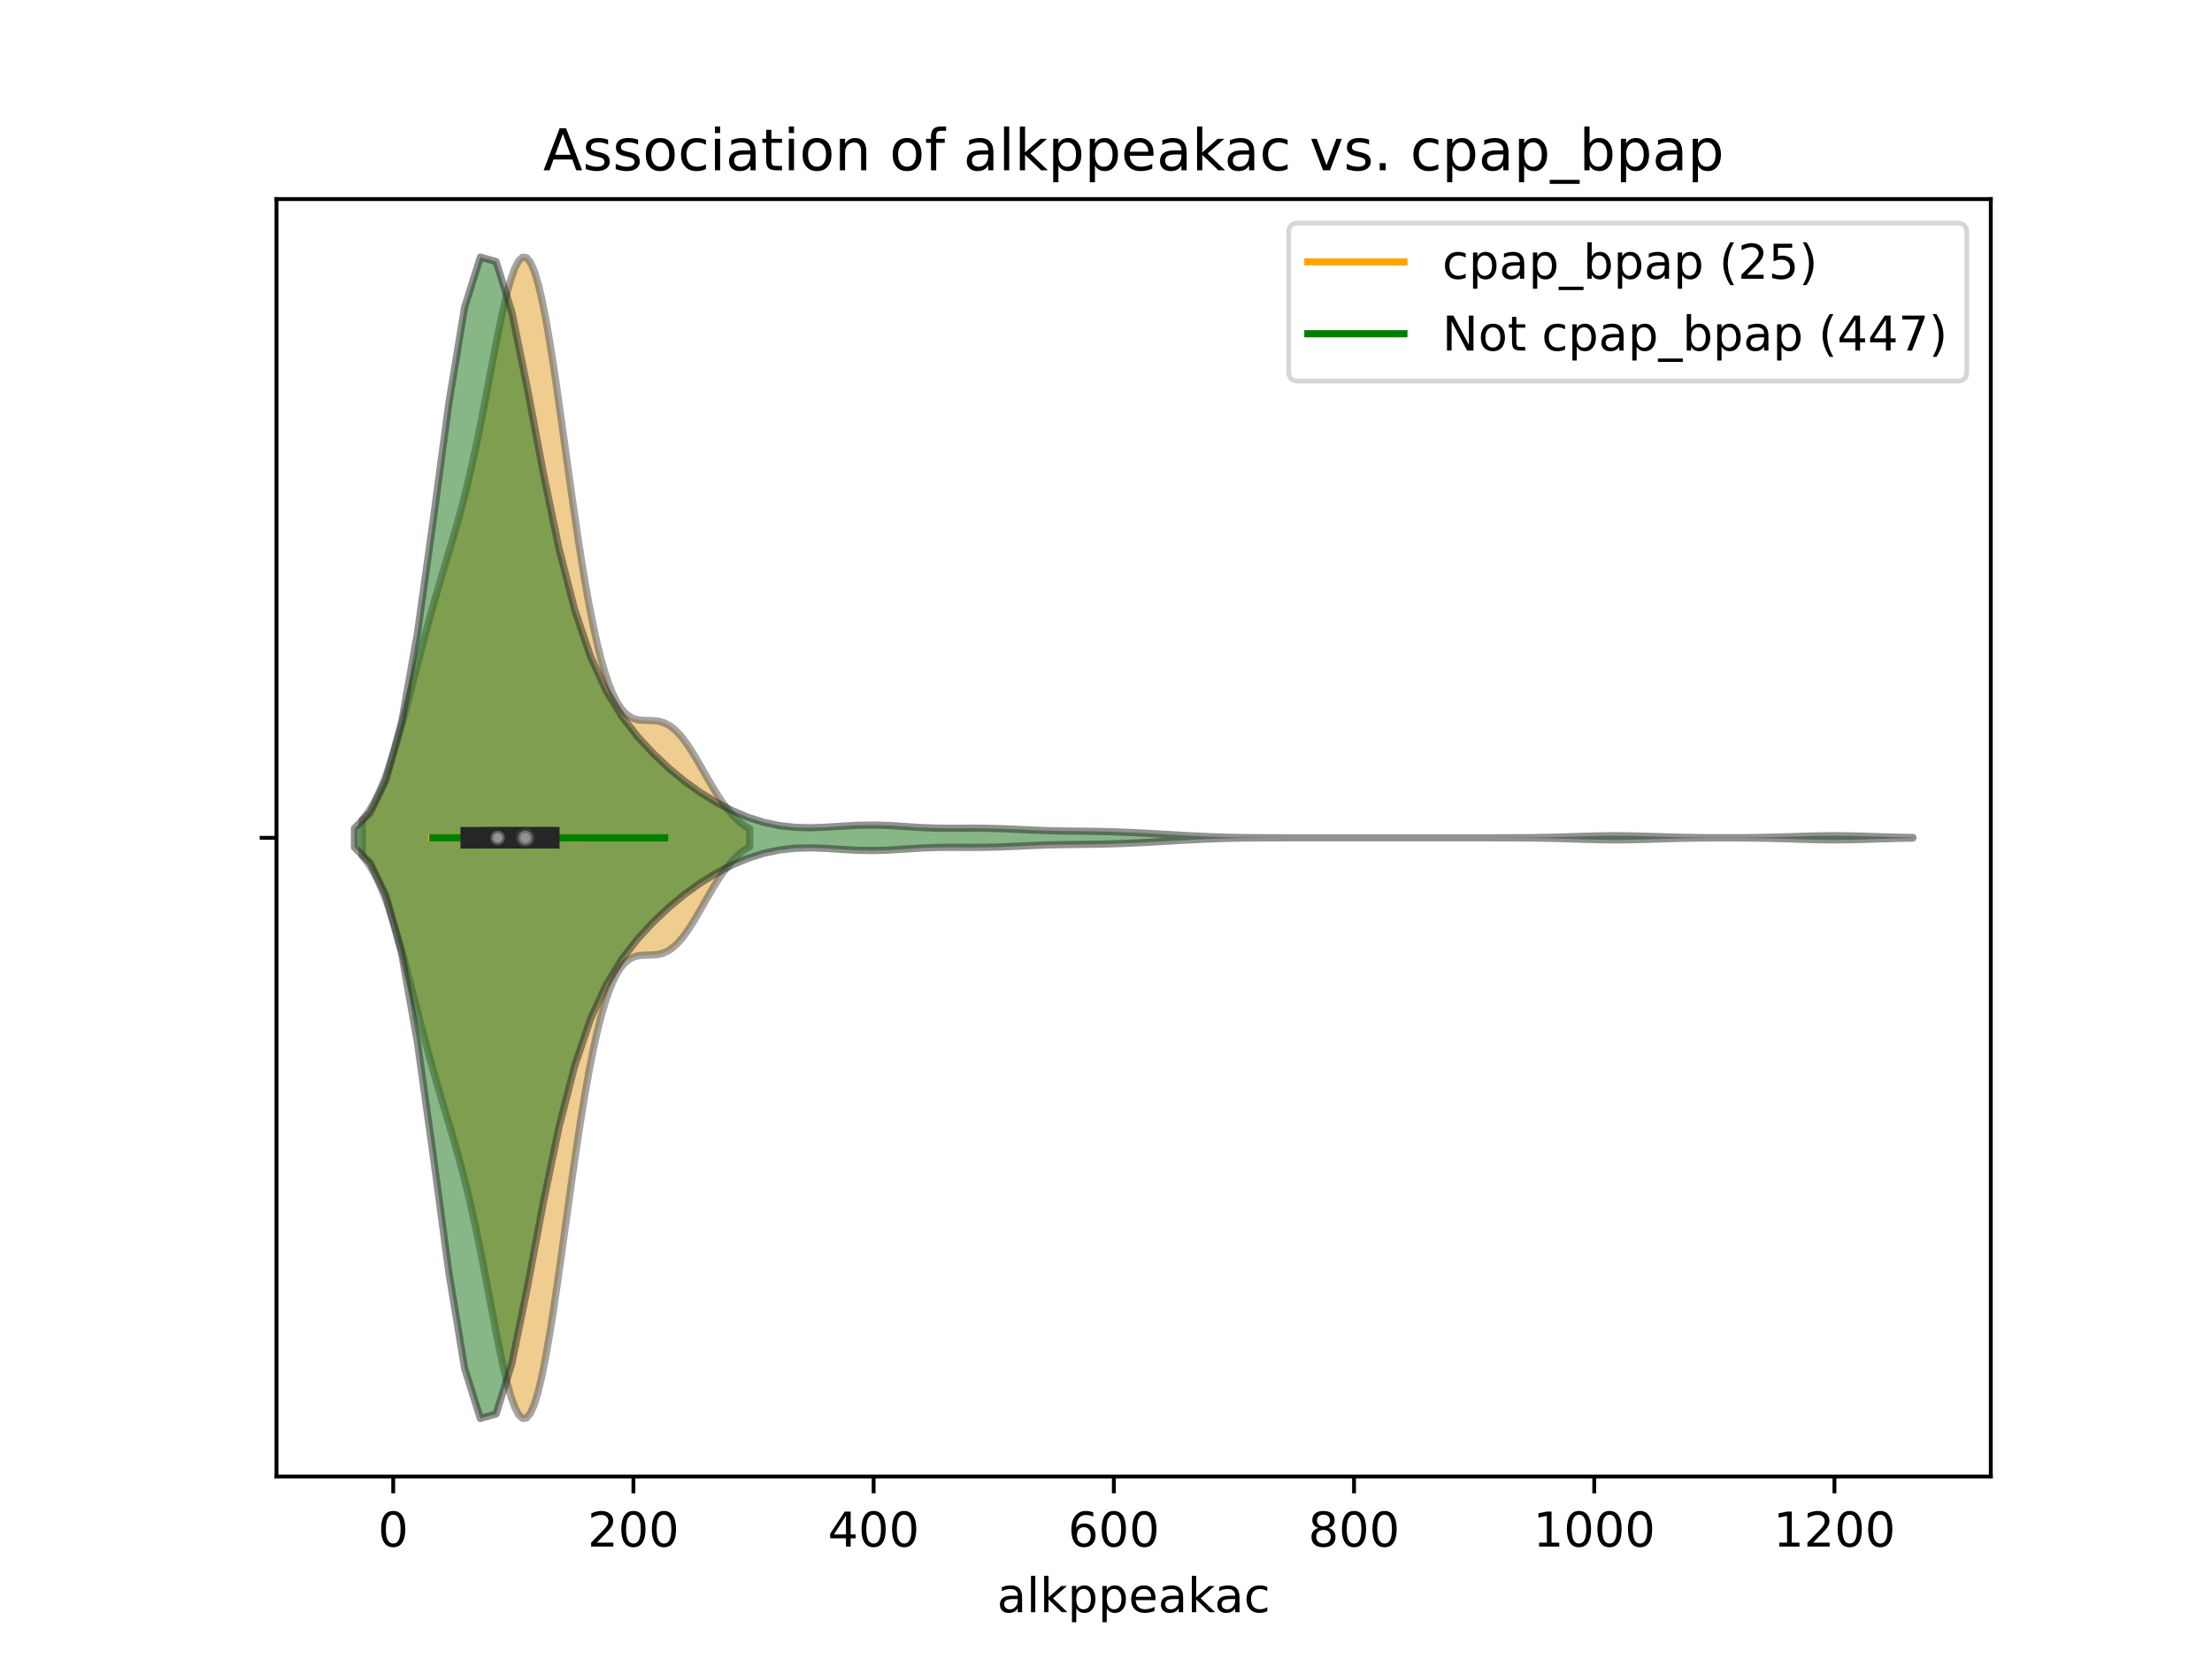 <?xml version="1.0" encoding="utf-8" standalone="no"?>
<!DOCTYPE svg PUBLIC "-//W3C//DTD SVG 1.1//EN"
  "http://www.w3.org/Graphics/SVG/1.1/DTD/svg11.dtd">
<!-- Created with matplotlib (https://matplotlib.org/) -->
<svg height="345.6pt" version="1.1" viewBox="0 0 460.8 345.6" width="460.8pt" xmlns="http://www.w3.org/2000/svg" xmlns:xlink="http://www.w3.org/1999/xlink">
 <defs>
  <style type="text/css">
*{stroke-linecap:butt;stroke-linejoin:round;}
  </style>
 </defs>
 <g id="figure_1">
  <g id="patch_1">
   <path d="M 0 345.6 
L 460.8 345.6 
L 460.8 0 
L 0 0 
z
" style="fill:#ffffff;"/>
  </g>
  <g id="axes_1">
   <g id="patch_2">
    <path d="M 57.6 307.584 
L 414.72 307.584 
L 414.72 41.472 
L 57.6 41.472 
z
" style="fill:#ffffff;"/>
   </g>
   <g id="PolyCollection_1">
    <defs>
     <path d="M 75.448 -167.325 
L 75.448 -174.819 
L 76.263 -175.81 
L 77.079 -176.992 
L 77.894 -178.381 
L 78.71 -179.993 
L 79.525 -181.833 
L 80.341 -183.907 
L 81.156 -186.207 
L 81.972 -188.724 
L 82.787 -191.436 
L 83.603 -194.318 
L 84.418 -197.335 
L 85.234 -200.45 
L 86.049 -203.622 
L 86.865 -206.811 
L 87.68 -209.981 
L 88.496 -213.098 
L 89.311 -216.14 
L 90.127 -219.095 
L 90.942 -221.96 
L 91.758 -224.748 
L 92.573 -227.483 
L 93.389 -230.199 
L 94.204 -232.938 
L 95.02 -235.748 
L 95.835 -238.675 
L 96.651 -241.766 
L 97.466 -245.055 
L 98.282 -248.565 
L 99.098 -252.302 
L 99.913 -256.255 
L 100.729 -260.388 
L 101.544 -264.646 
L 102.36 -268.953 
L 103.175 -273.212 
L 103.991 -277.314 
L 104.806 -281.14 
L 105.622 -284.566 
L 106.437 -287.472 
L 107.253 -289.746 
L 108.068 -291.291 
L 108.884 -292.032 
L 109.699 -291.918 
L 110.515 -290.925 
L 111.33 -289.061 
L 112.146 -286.359 
L 112.961 -282.883 
L 113.777 -278.715 
L 114.592 -273.961 
L 115.408 -268.735 
L 116.223 -263.161 
L 117.039 -257.365 
L 117.854 -251.469 
L 118.67 -245.586 
L 119.485 -239.82 
L 120.301 -234.26 
L 121.116 -228.98 
L 121.932 -224.04 
L 122.748 -219.484 
L 123.563 -215.342 
L 124.379 -211.631 
L 125.194 -208.359 
L 126.01 -205.522 
L 126.825 -203.108 
L 127.641 -201.097 
L 128.456 -199.464 
L 129.272 -198.178 
L 130.087 -197.204 
L 130.903 -196.502 
L 131.718 -196.029 
L 132.534 -195.74 
L 133.349 -195.588 
L 134.165 -195.527 
L 134.98 -195.509 
L 135.796 -195.493 
L 136.611 -195.435 
L 137.427 -195.301 
L 138.242 -195.06 
L 139.058 -194.689 
L 139.873 -194.17 
L 140.689 -193.497 
L 141.504 -192.667 
L 142.32 -191.689 
L 143.135 -190.575 
L 143.951 -189.345 
L 144.766 -188.023 
L 145.582 -186.637 
L 146.398 -185.214 
L 147.213 -183.784 
L 148.029 -182.374 
L 148.844 -181.01 
L 149.66 -179.712 
L 150.475 -178.499 
L 151.291 -177.383 
L 152.106 -176.372 
L 152.922 -175.472 
L 153.737 -174.681 
L 154.553 -173.998 
L 155.368 -173.416 
L 156.184 -172.927 
L 156.184 -169.217 
L 156.184 -169.217 
L 155.368 -168.728 
L 154.553 -168.146 
L 153.737 -167.463 
L 152.922 -166.672 
L 152.106 -165.772 
L 151.291 -164.761 
L 150.475 -163.645 
L 149.66 -162.432 
L 148.844 -161.134 
L 148.029 -159.77 
L 147.213 -158.36 
L 146.398 -156.93 
L 145.582 -155.507 
L 144.766 -154.121 
L 143.951 -152.799 
L 143.135 -151.569 
L 142.32 -150.455 
L 141.504 -149.477 
L 140.689 -148.647 
L 139.873 -147.974 
L 139.058 -147.455 
L 138.242 -147.084 
L 137.427 -146.843 
L 136.611 -146.709 
L 135.796 -146.651 
L 134.98 -146.635 
L 134.165 -146.617 
L 133.349 -146.556 
L 132.534 -146.404 
L 131.718 -146.115 
L 130.903 -145.642 
L 130.087 -144.94 
L 129.272 -143.966 
L 128.456 -142.68 
L 127.641 -141.047 
L 126.825 -139.036 
L 126.01 -136.622 
L 125.194 -133.785 
L 124.379 -130.513 
L 123.563 -126.802 
L 122.748 -122.66 
L 121.932 -118.104 
L 121.116 -113.164 
L 120.301 -107.884 
L 119.485 -102.324 
L 118.67 -96.558 
L 117.854 -90.675 
L 117.039 -84.779 
L 116.223 -78.983 
L 115.408 -73.409 
L 114.592 -68.183 
L 113.777 -63.429 
L 112.961 -59.261 
L 112.146 -55.785 
L 111.33 -53.083 
L 110.515 -51.219 
L 109.699 -50.226 
L 108.884 -50.112 
L 108.068 -50.853 
L 107.253 -52.398 
L 106.437 -54.672 
L 105.622 -57.578 
L 104.806 -61.004 
L 103.991 -64.83 
L 103.175 -68.932 
L 102.36 -73.191 
L 101.544 -77.498 
L 100.729 -81.756 
L 99.913 -85.889 
L 99.098 -89.842 
L 98.282 -93.579 
L 97.466 -97.089 
L 96.651 -100.378 
L 95.835 -103.469 
L 95.02 -106.396 
L 94.204 -109.206 
L 93.389 -111.945 
L 92.573 -114.661 
L 91.758 -117.396 
L 90.942 -120.184 
L 90.127 -123.049 
L 89.311 -126.004 
L 88.496 -129.046 
L 87.68 -132.163 
L 86.865 -135.333 
L 86.049 -138.522 
L 85.234 -141.694 
L 84.418 -144.809 
L 83.603 -147.826 
L 82.787 -150.708 
L 81.972 -153.42 
L 81.156 -155.937 
L 80.341 -158.237 
L 79.525 -160.311 
L 78.71 -162.151 
L 77.894 -163.763 
L 77.079 -165.152 
L 76.263 -166.334 
L 75.448 -167.325 
z
" id="m0a395031a3" style="stroke:#4c4c4c;stroke-opacity:0.5;stroke-width:1.5;"/>
    </defs>
    <g clip-path="url(#pbc9c08bc16)">
     <use style="fill:#df9c20;fill-opacity:0.5;stroke:#4c4c4c;stroke-opacity:0.5;stroke-width:1.5;" x="0" xlink:href="#m0a395031a3" y="345.6"/>
    </g>
   </g>
   <g id="PolyCollection_2">
    <defs>
     <path d="M 73.833 -169.083 
L 73.833 -173.061 
L 77.112 -176.308 
L 80.391 -183.098 
L 83.671 -195.234 
L 86.95 -213.65 
L 90.229 -237.113 
L 93.509 -261.647 
L 96.788 -281.59 
L 100.067 -292.032 
L 103.347 -291.112 
L 106.626 -280.585 
L 109.905 -264.49 
L 113.185 -247.065 
L 116.464 -231.292 
L 119.743 -218.514 
L 123.023 -208.832 
L 126.302 -201.688 
L 129.581 -196.337 
L 132.861 -192.115 
L 136.14 -188.574 
L 139.42 -185.491 
L 142.699 -182.792 
L 145.978 -180.448 
L 149.258 -178.431 
L 152.537 -176.726 
L 155.816 -175.343 
L 159.096 -174.302 
L 162.375 -173.61 
L 165.654 -173.247 
L 168.934 -173.166 
L 172.213 -173.288 
L 175.492 -173.501 
L 178.772 -173.681 
L 182.051 -173.733 
L 185.33 -173.627 
L 188.61 -173.417 
L 191.889 -173.206 
L 195.168 -173.081 
L 198.448 -173.055 
L 201.727 -173.075 
L 205.006 -173.064 
L 208.286 -172.983 
L 211.565 -172.844 
L 214.844 -172.69 
L 218.124 -172.567 
L 221.403 -172.494 
L 224.682 -172.456 
L 227.962 -172.417 
L 231.241 -172.344 
L 234.52 -172.226 
L 237.8 -172.072 
L 241.079 -171.894 
L 244.358 -171.704 
L 247.638 -171.519 
L 250.917 -171.356 
L 254.196 -171.231 
L 257.476 -171.15 
L 260.755 -171.105 
L 264.034 -171.084 
L 267.314 -171.076 
L 270.593 -171.073 
L 273.872 -171.072 
L 277.152 -171.072 
L 280.431 -171.072 
L 283.71 -171.072 
L 286.99 -171.072 
L 290.269 -171.072 
L 293.548 -171.072 
L 296.828 -171.072 
L 300.107 -171.072 
L 303.386 -171.072 
L 306.666 -171.073 
L 309.945 -171.074 
L 313.224 -171.079 
L 316.504 -171.093 
L 319.783 -171.125 
L 323.062 -171.183 
L 326.342 -171.271 
L 329.621 -171.376 
L 332.9 -171.467 
L 336.18 -171.51 
L 339.459 -171.485 
L 342.739 -171.403 
L 346.018 -171.298 
L 349.297 -171.204 
L 352.577 -171.138 
L 355.856 -171.102 
L 359.135 -171.09 
L 362.415 -171.099 
L 365.694 -171.13 
L 368.973 -171.192 
L 372.253 -171.283 
L 375.532 -171.388 
L 378.811 -171.475 
L 382.091 -171.51 
L 385.37 -171.478 
L 388.649 -171.392 
L 391.929 -171.286 
L 395.208 -171.194 
L 398.487 -171.131 
L 398.487 -171.013 
L 398.487 -171.013 
L 395.208 -170.95 
L 391.929 -170.858 
L 388.649 -170.752 
L 385.37 -170.666 
L 382.091 -170.634 
L 378.811 -170.669 
L 375.532 -170.756 
L 372.253 -170.861 
L 368.973 -170.952 
L 365.694 -171.014 
L 362.415 -171.045 
L 359.135 -171.054 
L 355.856 -171.042 
L 352.577 -171.006 
L 349.297 -170.94 
L 346.018 -170.846 
L 342.739 -170.741 
L 339.459 -170.659 
L 336.18 -170.634 
L 332.9 -170.677 
L 329.621 -170.768 
L 326.342 -170.873 
L 323.062 -170.961 
L 319.783 -171.019 
L 316.504 -171.051 
L 313.224 -171.065 
L 309.945 -171.07 
L 306.666 -171.071 
L 303.386 -171.072 
L 300.107 -171.072 
L 296.828 -171.072 
L 293.548 -171.072 
L 290.269 -171.072 
L 286.99 -171.072 
L 283.71 -171.072 
L 280.431 -171.072 
L 277.152 -171.072 
L 273.872 -171.072 
L 270.593 -171.071 
L 267.314 -171.068 
L 264.034 -171.06 
L 260.755 -171.039 
L 257.476 -170.994 
L 254.196 -170.913 
L 250.917 -170.788 
L 247.638 -170.625 
L 244.358 -170.44 
L 241.079 -170.25 
L 237.8 -170.072 
L 234.52 -169.918 
L 231.241 -169.8 
L 227.962 -169.727 
L 224.682 -169.688 
L 221.403 -169.65 
L 218.124 -169.577 
L 214.844 -169.454 
L 211.565 -169.3 
L 208.286 -169.161 
L 205.006 -169.08 
L 201.727 -169.069 
L 198.448 -169.089 
L 195.168 -169.063 
L 191.889 -168.938 
L 188.61 -168.727 
L 185.33 -168.517 
L 182.051 -168.411 
L 178.772 -168.463 
L 175.492 -168.643 
L 172.213 -168.856 
L 168.934 -168.978 
L 165.654 -168.897 
L 162.375 -168.534 
L 159.096 -167.842 
L 155.816 -166.801 
L 152.537 -165.418 
L 149.258 -163.713 
L 145.978 -161.696 
L 142.699 -159.352 
L 139.42 -156.653 
L 136.14 -153.57 
L 132.861 -150.029 
L 129.581 -145.807 
L 126.302 -140.456 
L 123.023 -133.312 
L 119.743 -123.63 
L 116.464 -110.852 
L 113.185 -95.079 
L 109.905 -77.654 
L 106.626 -61.559 
L 103.347 -51.032 
L 100.067 -50.112 
L 96.788 -60.554 
L 93.509 -80.497 
L 90.229 -105.031 
L 86.95 -128.494 
L 83.671 -146.91 
L 80.391 -159.046 
L 77.112 -165.836 
L 73.833 -169.083 
z
" id="mb67d0dbaff" style="stroke:#262626;stroke-opacity:0.5;stroke-width:1.5;"/>
    </defs>
    <g clip-path="url(#pbc9c08bc16)">
     <use style="fill:#107010;fill-opacity:0.5;stroke:#262626;stroke-opacity:0.5;stroke-width:1.5;" x="0" xlink:href="#mb67d0dbaff" y="345.6"/>
    </g>
   </g>
   <g id="matplotlib.axis_1">
    <g id="xtick_1">
     <g id="line2d_1">
      <defs>
       <path d="M 0 0 
L 0 3.5 
" id="m9d89613d52" style="stroke:#000000;stroke-width:0.8;"/>
      </defs>
      <g>
       <use style="stroke:#000000;stroke-width:0.8;" x="81.914" xlink:href="#m9d89613d52" y="307.584"/>
      </g>
     </g>
     <g id="text_1">
      <!-- 0 -->
      <defs>
       <path d="M 31.781 66.406 
Q 24.172 66.406 20.328 58.906 
Q 16.5 51.422 16.5 36.375 
Q 16.5 21.391 20.328 13.891 
Q 24.172 6.391 31.781 6.391 
Q 39.453 6.391 43.281 13.891 
Q 47.125 21.391 47.125 36.375 
Q 47.125 51.422 43.281 58.906 
Q 39.453 66.406 31.781 66.406 
z
M 31.781 74.219 
Q 44.047 74.219 50.516 64.516 
Q 56.984 54.828 56.984 36.375 
Q 56.984 17.969 50.516 8.266 
Q 44.047 -1.422 31.781 -1.422 
Q 19.531 -1.422 13.062 8.266 
Q 6.594 17.969 6.594 36.375 
Q 6.594 54.828 13.062 64.516 
Q 19.531 74.219 31.781 74.219 
z
" id="DejaVuSans-48"/>
      </defs>
      <g transform="translate(78.733 322.182)scale(0.1 -0.1)">
       <use xlink:href="#DejaVuSans-48"/>
      </g>
     </g>
    </g>
    <g id="xtick_2">
     <g id="line2d_2">
      <g>
       <use style="stroke:#000000;stroke-width:0.8;" x="131.953" xlink:href="#m9d89613d52" y="307.584"/>
      </g>
     </g>
     <g id="text_2">
      <!-- 200 -->
      <defs>
       <path d="M 19.188 8.297 
L 53.609 8.297 
L 53.609 0 
L 7.328 0 
L 7.328 8.297 
Q 12.938 14.109 22.625 23.891 
Q 32.328 33.688 34.812 36.531 
Q 39.547 41.844 41.422 45.531 
Q 43.312 49.219 43.312 52.781 
Q 43.312 58.594 39.234 62.25 
Q 35.156 65.922 28.609 65.922 
Q 23.969 65.922 18.812 64.312 
Q 13.672 62.703 7.812 59.422 
L 7.812 69.391 
Q 13.766 71.781 18.938 73 
Q 24.125 74.219 28.422 74.219 
Q 39.75 74.219 46.484 68.547 
Q 53.219 62.891 53.219 53.422 
Q 53.219 48.922 51.531 44.891 
Q 49.859 40.875 45.406 35.406 
Q 44.188 33.984 37.641 27.219 
Q 31.109 20.453 19.188 8.297 
z
" id="DejaVuSans-50"/>
      </defs>
      <g transform="translate(122.41 322.182)scale(0.1 -0.1)">
       <use xlink:href="#DejaVuSans-50"/>
       <use x="63.623" xlink:href="#DejaVuSans-48"/>
       <use x="127.246" xlink:href="#DejaVuSans-48"/>
      </g>
     </g>
    </g>
    <g id="xtick_3">
     <g id="line2d_3">
      <g>
       <use style="stroke:#000000;stroke-width:0.8;" x="181.993" xlink:href="#m9d89613d52" y="307.584"/>
      </g>
     </g>
     <g id="text_3">
      <!-- 400 -->
      <defs>
       <path d="M 37.797 64.312 
L 12.891 25.391 
L 37.797 25.391 
z
M 35.203 72.906 
L 47.609 72.906 
L 47.609 25.391 
L 58.016 25.391 
L 58.016 17.188 
L 47.609 17.188 
L 47.609 0 
L 37.797 0 
L 37.797 17.188 
L 4.891 17.188 
L 4.891 26.703 
z
" id="DejaVuSans-52"/>
      </defs>
      <g transform="translate(172.449 322.182)scale(0.1 -0.1)">
       <use xlink:href="#DejaVuSans-52"/>
       <use x="63.623" xlink:href="#DejaVuSans-48"/>
       <use x="127.246" xlink:href="#DejaVuSans-48"/>
      </g>
     </g>
    </g>
    <g id="xtick_4">
     <g id="line2d_4">
      <g>
       <use style="stroke:#000000;stroke-width:0.8;" x="232.032" xlink:href="#m9d89613d52" y="307.584"/>
      </g>
     </g>
     <g id="text_4">
      <!-- 600 -->
      <defs>
       <path d="M 33.016 40.375 
Q 26.375 40.375 22.484 35.828 
Q 18.609 31.297 18.609 23.391 
Q 18.609 15.531 22.484 10.953 
Q 26.375 6.391 33.016 6.391 
Q 39.656 6.391 43.531 10.953 
Q 47.406 15.531 47.406 23.391 
Q 47.406 31.297 43.531 35.828 
Q 39.656 40.375 33.016 40.375 
z
M 52.594 71.297 
L 52.594 62.312 
Q 48.875 64.062 45.094 64.984 
Q 41.312 65.922 37.594 65.922 
Q 27.828 65.922 22.672 59.328 
Q 17.531 52.734 16.797 39.406 
Q 19.672 43.656 24.016 45.922 
Q 28.375 48.188 33.594 48.188 
Q 44.578 48.188 50.953 41.516 
Q 57.328 34.859 57.328 23.391 
Q 57.328 12.156 50.688 5.359 
Q 44.047 -1.422 33.016 -1.422 
Q 20.359 -1.422 13.672 8.266 
Q 6.984 17.969 6.984 36.375 
Q 6.984 53.656 15.188 63.938 
Q 23.391 74.219 37.203 74.219 
Q 40.922 74.219 44.703 73.484 
Q 48.484 72.75 52.594 71.297 
z
" id="DejaVuSans-54"/>
      </defs>
      <g transform="translate(222.488 322.182)scale(0.1 -0.1)">
       <use xlink:href="#DejaVuSans-54"/>
       <use x="63.623" xlink:href="#DejaVuSans-48"/>
       <use x="127.246" xlink:href="#DejaVuSans-48"/>
      </g>
     </g>
    </g>
    <g id="xtick_5">
     <g id="line2d_5">
      <g>
       <use style="stroke:#000000;stroke-width:0.8;" x="282.071" xlink:href="#m9d89613d52" y="307.584"/>
      </g>
     </g>
     <g id="text_5">
      <!-- 800 -->
      <defs>
       <path d="M 31.781 34.625 
Q 24.75 34.625 20.719 30.859 
Q 16.703 27.094 16.703 20.516 
Q 16.703 13.922 20.719 10.156 
Q 24.75 6.391 31.781 6.391 
Q 38.812 6.391 42.859 10.172 
Q 46.922 13.969 46.922 20.516 
Q 46.922 27.094 42.891 30.859 
Q 38.875 34.625 31.781 34.625 
z
M 21.922 38.812 
Q 15.578 40.375 12.031 44.719 
Q 8.5 49.078 8.5 55.328 
Q 8.5 64.062 14.719 69.141 
Q 20.953 74.219 31.781 74.219 
Q 42.672 74.219 48.875 69.141 
Q 55.078 64.062 55.078 55.328 
Q 55.078 49.078 51.531 44.719 
Q 48 40.375 41.703 38.812 
Q 48.828 37.156 52.797 32.312 
Q 56.781 27.484 56.781 20.516 
Q 56.781 9.906 50.312 4.234 
Q 43.844 -1.422 31.781 -1.422 
Q 19.734 -1.422 13.25 4.234 
Q 6.781 9.906 6.781 20.516 
Q 6.781 27.484 10.781 32.312 
Q 14.797 37.156 21.922 38.812 
z
M 18.312 54.391 
Q 18.312 48.734 21.844 45.562 
Q 25.391 42.391 31.781 42.391 
Q 38.141 42.391 41.719 45.562 
Q 45.312 48.734 45.312 54.391 
Q 45.312 60.062 41.719 63.234 
Q 38.141 66.406 31.781 66.406 
Q 25.391 66.406 21.844 63.234 
Q 18.312 60.062 18.312 54.391 
z
" id="DejaVuSans-56"/>
      </defs>
      <g transform="translate(272.527 322.182)scale(0.1 -0.1)">
       <use xlink:href="#DejaVuSans-56"/>
       <use x="63.623" xlink:href="#DejaVuSans-48"/>
       <use x="127.246" xlink:href="#DejaVuSans-48"/>
      </g>
     </g>
    </g>
    <g id="xtick_6">
     <g id="line2d_6">
      <g>
       <use style="stroke:#000000;stroke-width:0.8;" x="332.11" xlink:href="#m9d89613d52" y="307.584"/>
      </g>
     </g>
     <g id="text_6">
      <!-- 1000 -->
      <defs>
       <path d="M 12.406 8.297 
L 28.516 8.297 
L 28.516 63.922 
L 10.984 60.406 
L 10.984 69.391 
L 28.422 72.906 
L 38.281 72.906 
L 38.281 8.297 
L 54.391 8.297 
L 54.391 0 
L 12.406 0 
z
" id="DejaVuSans-49"/>
      </defs>
      <g transform="translate(319.385 322.182)scale(0.1 -0.1)">
       <use xlink:href="#DejaVuSans-49"/>
       <use x="63.623" xlink:href="#DejaVuSans-48"/>
       <use x="127.246" xlink:href="#DejaVuSans-48"/>
       <use x="190.869" xlink:href="#DejaVuSans-48"/>
      </g>
     </g>
    </g>
    <g id="xtick_7">
     <g id="line2d_7">
      <g>
       <use style="stroke:#000000;stroke-width:0.8;" x="382.149" xlink:href="#m9d89613d52" y="307.584"/>
      </g>
     </g>
     <g id="text_7">
      <!-- 1200 -->
      <g transform="translate(369.425 322.182)scale(0.1 -0.1)">
       <use xlink:href="#DejaVuSans-49"/>
       <use x="63.623" xlink:href="#DejaVuSans-50"/>
       <use x="127.246" xlink:href="#DejaVuSans-48"/>
       <use x="190.869" xlink:href="#DejaVuSans-48"/>
      </g>
     </g>
    </g>
    <g id="text_8">
     <!-- alkppeakac -->
     <defs>
      <path d="M 34.281 27.484 
Q 23.391 27.484 19.188 25 
Q 14.984 22.516 14.984 16.5 
Q 14.984 11.719 18.141 8.906 
Q 21.297 6.109 26.703 6.109 
Q 34.188 6.109 38.703 11.406 
Q 43.219 16.703 43.219 25.484 
L 43.219 27.484 
z
M 52.203 31.203 
L 52.203 0 
L 43.219 0 
L 43.219 8.297 
Q 40.141 3.328 35.547 0.953 
Q 30.953 -1.422 24.312 -1.422 
Q 15.922 -1.422 10.953 3.297 
Q 6 8.016 6 15.922 
Q 6 25.141 12.172 29.828 
Q 18.359 34.516 30.609 34.516 
L 43.219 34.516 
L 43.219 35.406 
Q 43.219 41.609 39.141 45 
Q 35.062 48.391 27.688 48.391 
Q 23 48.391 18.547 47.266 
Q 14.109 46.141 10.016 43.891 
L 10.016 52.203 
Q 14.938 54.109 19.578 55.047 
Q 24.219 56 28.609 56 
Q 40.484 56 46.344 49.844 
Q 52.203 43.703 52.203 31.203 
z
" id="DejaVuSans-97"/>
      <path d="M 9.422 75.984 
L 18.406 75.984 
L 18.406 0 
L 9.422 0 
z
" id="DejaVuSans-108"/>
      <path d="M 9.078 75.984 
L 18.109 75.984 
L 18.109 31.109 
L 44.922 54.688 
L 56.391 54.688 
L 27.391 29.109 
L 57.625 0 
L 45.906 0 
L 18.109 26.703 
L 18.109 0 
L 9.078 0 
z
" id="DejaVuSans-107"/>
      <path d="M 18.109 8.203 
L 18.109 -20.797 
L 9.078 -20.797 
L 9.078 54.688 
L 18.109 54.688 
L 18.109 46.391 
Q 20.953 51.266 25.266 53.625 
Q 29.594 56 35.594 56 
Q 45.562 56 51.781 48.094 
Q 58.016 40.188 58.016 27.297 
Q 58.016 14.406 51.781 6.484 
Q 45.562 -1.422 35.594 -1.422 
Q 29.594 -1.422 25.266 0.953 
Q 20.953 3.328 18.109 8.203 
z
M 48.688 27.297 
Q 48.688 37.203 44.609 42.844 
Q 40.531 48.484 33.406 48.484 
Q 26.266 48.484 22.188 42.844 
Q 18.109 37.203 18.109 27.297 
Q 18.109 17.391 22.188 11.75 
Q 26.266 6.109 33.406 6.109 
Q 40.531 6.109 44.609 11.75 
Q 48.688 17.391 48.688 27.297 
z
" id="DejaVuSans-112"/>
      <path d="M 56.203 29.594 
L 56.203 25.203 
L 14.891 25.203 
Q 15.484 15.922 20.484 11.062 
Q 25.484 6.203 34.422 6.203 
Q 39.594 6.203 44.453 7.469 
Q 49.312 8.734 54.109 11.281 
L 54.109 2.781 
Q 49.266 0.734 44.188 -0.344 
Q 39.109 -1.422 33.891 -1.422 
Q 20.797 -1.422 13.156 6.188 
Q 5.516 13.812 5.516 26.812 
Q 5.516 40.234 12.766 48.109 
Q 20.016 56 32.328 56 
Q 43.359 56 49.781 48.891 
Q 56.203 41.797 56.203 29.594 
z
M 47.219 32.234 
Q 47.125 39.594 43.094 43.984 
Q 39.062 48.391 32.422 48.391 
Q 24.906 48.391 20.391 44.141 
Q 15.875 39.891 15.188 32.172 
z
" id="DejaVuSans-101"/>
      <path d="M 48.781 52.594 
L 48.781 44.188 
Q 44.969 46.297 41.141 47.344 
Q 37.312 48.391 33.406 48.391 
Q 24.656 48.391 19.812 42.844 
Q 14.984 37.312 14.984 27.297 
Q 14.984 17.281 19.812 11.734 
Q 24.656 6.203 33.406 6.203 
Q 37.312 6.203 41.141 7.25 
Q 44.969 8.297 48.781 10.406 
L 48.781 2.094 
Q 45.016 0.344 40.984 -0.531 
Q 36.969 -1.422 32.422 -1.422 
Q 20.062 -1.422 12.781 6.344 
Q 5.516 14.109 5.516 27.297 
Q 5.516 40.672 12.859 48.328 
Q 20.219 56 33.016 56 
Q 37.156 56 41.109 55.141 
Q 45.062 54.297 48.781 52.594 
z
" id="DejaVuSans-99"/>
     </defs>
     <g transform="translate(207.701 335.861)scale(0.1 -0.1)">
      <use xlink:href="#DejaVuSans-97"/>
      <use x="61.279" xlink:href="#DejaVuSans-108"/>
      <use x="89.062" xlink:href="#DejaVuSans-107"/>
      <use x="146.973" xlink:href="#DejaVuSans-112"/>
      <use x="210.449" xlink:href="#DejaVuSans-112"/>
      <use x="273.926" xlink:href="#DejaVuSans-101"/>
      <use x="335.449" xlink:href="#DejaVuSans-97"/>
      <use x="396.729" xlink:href="#DejaVuSans-107"/>
      <use x="452.889" xlink:href="#DejaVuSans-97"/>
      <use x="514.168" xlink:href="#DejaVuSans-99"/>
     </g>
    </g>
   </g>
   <g id="matplotlib.axis_2">
    <g id="ytick_1">
     <g id="line2d_8">
      <defs>
       <path d="M 0 0 
L -3.5 0 
" id="m0192e7c1e4" style="stroke:#000000;stroke-width:0.8;"/>
      </defs>
      <g>
       <use style="stroke:#000000;stroke-width:0.8;" x="57.6" xlink:href="#m0192e7c1e4" y="174.528"/>
      </g>
     </g>
    </g>
   </g>
   <g id="line2d_9">
    <path clip-path="url(#pbc9c08bc16)" d="M 89.92 174.528 
L 121.695 174.528 
" style="fill:none;stroke:#ffa500;stroke-linecap:square;stroke-width:1.5;"/>
   </g>
   <g id="line2d_10">
    <path clip-path="url(#pbc9c08bc16)" d="M 102.43 174.528 
L 113.189 174.528 
" style="fill:none;stroke:#4c4c4c;stroke-linecap:square;stroke-width:4.5;"/>
   </g>
   <g id="line2d_11">
    <path clip-path="url(#pbc9c08bc16)" d="M 90.171 174.528 
L 138.458 174.528 
" style="fill:none;stroke:#008000;stroke-linecap:square;stroke-width:1.5;"/>
   </g>
   <g id="line2d_12">
    <path clip-path="url(#pbc9c08bc16)" d="M 98.177 174.528 
L 114.314 174.528 
" style="fill:none;stroke:#262626;stroke-linecap:square;stroke-width:4.5;"/>
   </g>
   <g id="patch_3">
    <path d="M 57.6 307.584 
L 57.6 41.472 
" style="fill:none;stroke:#000000;stroke-linecap:square;stroke-linejoin:miter;stroke-width:0.8;"/>
   </g>
   <g id="patch_4">
    <path d="M 414.72 307.584 
L 414.72 41.472 
" style="fill:none;stroke:#000000;stroke-linecap:square;stroke-linejoin:miter;stroke-width:0.8;"/>
   </g>
   <g id="patch_5">
    <path d="M 57.6 307.584 
L 414.72 307.584 
" style="fill:none;stroke:#000000;stroke-linecap:square;stroke-linejoin:miter;stroke-width:0.8;"/>
   </g>
   <g id="patch_6">
    <path d="M 57.6 41.472 
L 414.72 41.472 
" style="fill:none;stroke:#000000;stroke-linecap:square;stroke-linejoin:miter;stroke-width:0.8;"/>
   </g>
   <g id="PathCollection_1">
    <defs>
     <path d="M 0 1.5 
C 0.398 1.5 0.779 1.342 1.061 1.061 
C 1.342 0.779 1.5 0.398 1.5 0 
C 1.5 -0.398 1.342 -0.779 1.061 -1.061 
C 0.779 -1.342 0.398 -1.5 0 -1.5 
C -0.398 -1.5 -0.779 -1.342 -1.061 -1.061 
C -1.342 -0.779 -1.5 -0.398 -1.5 0 
C -1.5 0.398 -1.342 0.779 -1.061 1.061 
C -0.779 1.342 -0.398 1.5 0 1.5 
z
" id="m73f079a691" style="stroke:#4c4c4c;stroke-opacity:0.5;"/>
    </defs>
    <g clip-path="url(#pbc9c08bc16)">
     <use style="fill:#ffffff;fill-opacity:0.5;stroke:#4c4c4c;stroke-opacity:0.5;" x="109.436" xlink:href="#m73f079a691" y="174.528"/>
    </g>
   </g>
   <g id="PathCollection_2">
    <defs>
     <path d="M 0 1.5 
C 0.398 1.5 0.779 1.342 1.061 1.061 
C 1.342 0.779 1.5 0.398 1.5 0 
C 1.5 -0.398 1.342 -0.779 1.061 -1.061 
C 0.779 -1.342 0.398 -1.5 0 -1.5 
C -0.398 -1.5 -0.779 -1.342 -1.061 -1.061 
C -1.342 -0.779 -1.5 -0.398 -1.5 0 
C -1.5 0.398 -1.342 0.779 -1.061 1.061 
C -0.779 1.342 -0.398 1.5 0 1.5 
z
" id="ma5b4331820" style="stroke:#262626;stroke-opacity:0.5;"/>
    </defs>
    <g clip-path="url(#pbc9c08bc16)">
     <use style="fill:#ffffff;fill-opacity:0.5;stroke:#262626;stroke-opacity:0.5;" x="103.681" xlink:href="#ma5b4331820" y="174.528"/>
    </g>
   </g>
   <g id="text_9">
    <!-- Association of alkppeakac vs. cpap_bpap -->
    <defs>
     <path d="M 34.188 63.188 
L 20.797 26.906 
L 47.609 26.906 
z
M 28.609 72.906 
L 39.797 72.906 
L 67.578 0 
L 57.328 0 
L 50.688 18.703 
L 17.828 18.703 
L 11.188 0 
L 0.781 0 
z
" id="DejaVuSans-65"/>
     <path d="M 44.281 53.078 
L 44.281 44.578 
Q 40.484 46.531 36.375 47.5 
Q 32.281 48.484 27.875 48.484 
Q 21.188 48.484 17.844 46.438 
Q 14.5 44.391 14.5 40.281 
Q 14.5 37.156 16.891 35.375 
Q 19.281 33.594 26.516 31.984 
L 29.594 31.297 
Q 39.156 29.25 43.188 25.516 
Q 47.219 21.781 47.219 15.094 
Q 47.219 7.469 41.188 3.016 
Q 35.156 -1.422 24.609 -1.422 
Q 20.219 -1.422 15.453 -0.562 
Q 10.688 0.297 5.422 2 
L 5.422 11.281 
Q 10.406 8.688 15.234 7.391 
Q 20.062 6.109 24.812 6.109 
Q 31.156 6.109 34.562 8.281 
Q 37.984 10.453 37.984 14.406 
Q 37.984 18.062 35.516 20.016 
Q 33.062 21.969 24.703 23.781 
L 21.578 24.516 
Q 13.234 26.266 9.516 29.906 
Q 5.812 33.547 5.812 39.891 
Q 5.812 47.609 11.281 51.797 
Q 16.75 56 26.812 56 
Q 31.781 56 36.172 55.266 
Q 40.578 54.547 44.281 53.078 
z
" id="DejaVuSans-115"/>
     <path d="M 30.609 48.391 
Q 23.391 48.391 19.188 42.75 
Q 14.984 37.109 14.984 27.297 
Q 14.984 17.484 19.156 11.844 
Q 23.344 6.203 30.609 6.203 
Q 37.797 6.203 41.984 11.859 
Q 46.188 17.531 46.188 27.297 
Q 46.188 37.016 41.984 42.703 
Q 37.797 48.391 30.609 48.391 
z
M 30.609 56 
Q 42.328 56 49.016 48.375 
Q 55.719 40.766 55.719 27.297 
Q 55.719 13.875 49.016 6.219 
Q 42.328 -1.422 30.609 -1.422 
Q 18.844 -1.422 12.172 6.219 
Q 5.516 13.875 5.516 27.297 
Q 5.516 40.766 12.172 48.375 
Q 18.844 56 30.609 56 
z
" id="DejaVuSans-111"/>
     <path d="M 9.422 54.688 
L 18.406 54.688 
L 18.406 0 
L 9.422 0 
z
M 9.422 75.984 
L 18.406 75.984 
L 18.406 64.594 
L 9.422 64.594 
z
" id="DejaVuSans-105"/>
     <path d="M 18.312 70.219 
L 18.312 54.688 
L 36.812 54.688 
L 36.812 47.703 
L 18.312 47.703 
L 18.312 18.016 
Q 18.312 11.328 20.141 9.422 
Q 21.969 7.516 27.594 7.516 
L 36.812 7.516 
L 36.812 0 
L 27.594 0 
Q 17.188 0 13.234 3.875 
Q 9.281 7.766 9.281 18.016 
L 9.281 47.703 
L 2.688 47.703 
L 2.688 54.688 
L 9.281 54.688 
L 9.281 70.219 
z
" id="DejaVuSans-116"/>
     <path d="M 54.891 33.016 
L 54.891 0 
L 45.906 0 
L 45.906 32.719 
Q 45.906 40.484 42.875 44.328 
Q 39.844 48.188 33.797 48.188 
Q 26.516 48.188 22.312 43.547 
Q 18.109 38.922 18.109 30.906 
L 18.109 0 
L 9.078 0 
L 9.078 54.688 
L 18.109 54.688 
L 18.109 46.188 
Q 21.344 51.125 25.703 53.562 
Q 30.078 56 35.797 56 
Q 45.219 56 50.047 50.172 
Q 54.891 44.344 54.891 33.016 
z
" id="DejaVuSans-110"/>
     <path id="DejaVuSans-32"/>
     <path d="M 37.109 75.984 
L 37.109 68.5 
L 28.516 68.5 
Q 23.688 68.5 21.797 66.547 
Q 19.922 64.594 19.922 59.516 
L 19.922 54.688 
L 34.719 54.688 
L 34.719 47.703 
L 19.922 47.703 
L 19.922 0 
L 10.891 0 
L 10.891 47.703 
L 2.297 47.703 
L 2.297 54.688 
L 10.891 54.688 
L 10.891 58.5 
Q 10.891 67.625 15.141 71.797 
Q 19.391 75.984 28.609 75.984 
z
" id="DejaVuSans-102"/>
     <path d="M 2.984 54.688 
L 12.5 54.688 
L 29.594 8.797 
L 46.688 54.688 
L 56.203 54.688 
L 35.688 0 
L 23.484 0 
z
" id="DejaVuSans-118"/>
     <path d="M 10.688 12.406 
L 21 12.406 
L 21 0 
L 10.688 0 
z
" id="DejaVuSans-46"/>
     <path d="M 50.984 -16.609 
L 50.984 -23.578 
L -0.984 -23.578 
L -0.984 -16.609 
z
" id="DejaVuSans-95"/>
     <path d="M 48.688 27.297 
Q 48.688 37.203 44.609 42.844 
Q 40.531 48.484 33.406 48.484 
Q 26.266 48.484 22.188 42.844 
Q 18.109 37.203 18.109 27.297 
Q 18.109 17.391 22.188 11.75 
Q 26.266 6.109 33.406 6.109 
Q 40.531 6.109 44.609 11.75 
Q 48.688 17.391 48.688 27.297 
z
M 18.109 46.391 
Q 20.953 51.266 25.266 53.625 
Q 29.594 56 35.594 56 
Q 45.562 56 51.781 48.094 
Q 58.016 40.188 58.016 27.297 
Q 58.016 14.406 51.781 6.484 
Q 45.562 -1.422 35.594 -1.422 
Q 29.594 -1.422 25.266 0.953 
Q 20.953 3.328 18.109 8.203 
L 18.109 0 
L 9.078 0 
L 9.078 75.984 
L 18.109 75.984 
z
" id="DejaVuSans-98"/>
    </defs>
    <g transform="translate(113.154 35.472)scale(0.12 -0.12)">
     <use xlink:href="#DejaVuSans-65"/>
     <use x="68.408" xlink:href="#DejaVuSans-115"/>
     <use x="120.508" xlink:href="#DejaVuSans-115"/>
     <use x="172.607" xlink:href="#DejaVuSans-111"/>
     <use x="233.789" xlink:href="#DejaVuSans-99"/>
     <use x="288.77" xlink:href="#DejaVuSans-105"/>
     <use x="316.553" xlink:href="#DejaVuSans-97"/>
     <use x="377.832" xlink:href="#DejaVuSans-116"/>
     <use x="417.041" xlink:href="#DejaVuSans-105"/>
     <use x="444.824" xlink:href="#DejaVuSans-111"/>
     <use x="506.006" xlink:href="#DejaVuSans-110"/>
     <use x="569.385" xlink:href="#DejaVuSans-32"/>
     <use x="601.172" xlink:href="#DejaVuSans-111"/>
     <use x="662.354" xlink:href="#DejaVuSans-102"/>
     <use x="697.559" xlink:href="#DejaVuSans-32"/>
     <use x="729.346" xlink:href="#DejaVuSans-97"/>
     <use x="790.625" xlink:href="#DejaVuSans-108"/>
     <use x="818.408" xlink:href="#DejaVuSans-107"/>
     <use x="876.318" xlink:href="#DejaVuSans-112"/>
     <use x="939.795" xlink:href="#DejaVuSans-112"/>
     <use x="1003.271" xlink:href="#DejaVuSans-101"/>
     <use x="1064.795" xlink:href="#DejaVuSans-97"/>
     <use x="1126.074" xlink:href="#DejaVuSans-107"/>
     <use x="1182.234" xlink:href="#DejaVuSans-97"/>
     <use x="1243.514" xlink:href="#DejaVuSans-99"/>
     <use x="1298.494" xlink:href="#DejaVuSans-32"/>
     <use x="1330.281" xlink:href="#DejaVuSans-118"/>
     <use x="1389.461" xlink:href="#DejaVuSans-115"/>
     <use x="1441.561" xlink:href="#DejaVuSans-46"/>
     <use x="1473.348" xlink:href="#DejaVuSans-32"/>
     <use x="1505.135" xlink:href="#DejaVuSans-99"/>
     <use x="1560.115" xlink:href="#DejaVuSans-112"/>
     <use x="1623.592" xlink:href="#DejaVuSans-97"/>
     <use x="1684.871" xlink:href="#DejaVuSans-112"/>
     <use x="1748.348" xlink:href="#DejaVuSans-95"/>
     <use x="1798.348" xlink:href="#DejaVuSans-98"/>
     <use x="1861.824" xlink:href="#DejaVuSans-112"/>
     <use x="1925.301" xlink:href="#DejaVuSans-97"/>
     <use x="1986.58" xlink:href="#DejaVuSans-112"/>
    </g>
   </g>
   <g id="legend_1">
    <g id="patch_7">
     <path d="M 270.456 79.385 
L 407.72 79.385 
Q 409.72 79.385 409.72 77.385 
L 409.72 48.472 
Q 409.72 46.472 407.72 46.472 
L 270.456 46.472 
Q 268.456 46.472 268.456 48.472 
L 268.456 77.385 
Q 268.456 79.385 270.456 79.385 
z
" style="fill:#ffffff;opacity:0.8;stroke:#cccccc;stroke-linejoin:miter;"/>
    </g>
    <g id="line2d_13">
     <path d="M 272.456 54.57 
L 292.456 54.57 
" style="fill:none;stroke:#ffa500;stroke-linecap:square;stroke-width:1.5;"/>
    </g>
    <g id="line2d_14"/>
    <g id="text_10">
     <!-- cpap_bpap (25) -->
     <defs>
      <path d="M 31 75.875 
Q 24.469 64.656 21.281 53.656 
Q 18.109 42.672 18.109 31.391 
Q 18.109 20.125 21.312 9.062 
Q 24.516 -2 31 -13.188 
L 23.188 -13.188 
Q 15.875 -1.703 12.234 9.375 
Q 8.594 20.453 8.594 31.391 
Q 8.594 42.281 12.203 53.312 
Q 15.828 64.359 23.188 75.875 
z
" id="DejaVuSans-40"/>
      <path d="M 10.797 72.906 
L 49.516 72.906 
L 49.516 64.594 
L 19.828 64.594 
L 19.828 46.734 
Q 21.969 47.469 24.109 47.828 
Q 26.266 48.188 28.422 48.188 
Q 40.625 48.188 47.75 41.5 
Q 54.891 34.812 54.891 23.391 
Q 54.891 11.625 47.562 5.094 
Q 40.234 -1.422 26.906 -1.422 
Q 22.312 -1.422 17.547 -0.641 
Q 12.797 0.141 7.719 1.703 
L 7.719 11.625 
Q 12.109 9.234 16.797 8.062 
Q 21.484 6.891 26.703 6.891 
Q 35.156 6.891 40.078 11.328 
Q 45.016 15.766 45.016 23.391 
Q 45.016 31 40.078 35.438 
Q 35.156 39.891 26.703 39.891 
Q 22.75 39.891 18.812 39.016 
Q 14.891 38.141 10.797 36.281 
z
" id="DejaVuSans-53"/>
      <path d="M 8.016 75.875 
L 15.828 75.875 
Q 23.141 64.359 26.781 53.312 
Q 30.422 42.281 30.422 31.391 
Q 30.422 20.453 26.781 9.375 
Q 23.141 -1.703 15.828 -13.188 
L 8.016 -13.188 
Q 14.5 -2 17.703 9.062 
Q 20.906 20.125 20.906 31.391 
Q 20.906 42.672 17.703 53.656 
Q 14.5 64.656 8.016 75.875 
z
" id="DejaVuSans-41"/>
     </defs>
     <g transform="translate(300.456 58.07)scale(0.1 -0.1)">
      <use xlink:href="#DejaVuSans-99"/>
      <use x="54.98" xlink:href="#DejaVuSans-112"/>
      <use x="118.457" xlink:href="#DejaVuSans-97"/>
      <use x="179.736" xlink:href="#DejaVuSans-112"/>
      <use x="243.213" xlink:href="#DejaVuSans-95"/>
      <use x="293.213" xlink:href="#DejaVuSans-98"/>
      <use x="356.689" xlink:href="#DejaVuSans-112"/>
      <use x="420.166" xlink:href="#DejaVuSans-97"/>
      <use x="481.445" xlink:href="#DejaVuSans-112"/>
      <use x="544.922" xlink:href="#DejaVuSans-32"/>
      <use x="576.709" xlink:href="#DejaVuSans-40"/>
      <use x="615.723" xlink:href="#DejaVuSans-50"/>
      <use x="679.346" xlink:href="#DejaVuSans-53"/>
      <use x="742.969" xlink:href="#DejaVuSans-41"/>
     </g>
    </g>
    <g id="line2d_15">
     <path d="M 272.456 69.527 
L 292.456 69.527 
" style="fill:none;stroke:#008000;stroke-linecap:square;stroke-width:1.5;"/>
    </g>
    <g id="line2d_16"/>
    <g id="text_11">
     <!-- Not cpap_bpap (447) -->
     <defs>
      <path d="M 9.812 72.906 
L 23.094 72.906 
L 55.422 11.922 
L 55.422 72.906 
L 64.984 72.906 
L 64.984 0 
L 51.703 0 
L 19.391 60.984 
L 19.391 0 
L 9.812 0 
z
" id="DejaVuSans-78"/>
      <path d="M 8.203 72.906 
L 55.078 72.906 
L 55.078 68.703 
L 28.609 0 
L 18.312 0 
L 43.219 64.594 
L 8.203 64.594 
z
" id="DejaVuSans-55"/>
     </defs>
     <g transform="translate(300.456 73.027)scale(0.1 -0.1)">
      <use xlink:href="#DejaVuSans-78"/>
      <use x="74.805" xlink:href="#DejaVuSans-111"/>
      <use x="135.986" xlink:href="#DejaVuSans-116"/>
      <use x="175.195" xlink:href="#DejaVuSans-32"/>
      <use x="206.982" xlink:href="#DejaVuSans-99"/>
      <use x="261.963" xlink:href="#DejaVuSans-112"/>
      <use x="325.439" xlink:href="#DejaVuSans-97"/>
      <use x="386.719" xlink:href="#DejaVuSans-112"/>
      <use x="450.195" xlink:href="#DejaVuSans-95"/>
      <use x="500.195" xlink:href="#DejaVuSans-98"/>
      <use x="563.672" xlink:href="#DejaVuSans-112"/>
      <use x="627.148" xlink:href="#DejaVuSans-97"/>
      <use x="688.428" xlink:href="#DejaVuSans-112"/>
      <use x="751.904" xlink:href="#DejaVuSans-32"/>
      <use x="783.691" xlink:href="#DejaVuSans-40"/>
      <use x="822.705" xlink:href="#DejaVuSans-52"/>
      <use x="886.328" xlink:href="#DejaVuSans-52"/>
      <use x="949.951" xlink:href="#DejaVuSans-55"/>
      <use x="1013.574" xlink:href="#DejaVuSans-41"/>
     </g>
    </g>
   </g>
  </g>
 </g>
 <defs>
  <clipPath id="pbc9c08bc16">
   <rect height="266.112" width="357.12" x="57.6" y="41.472"/>
  </clipPath>
 </defs>
</svg>
